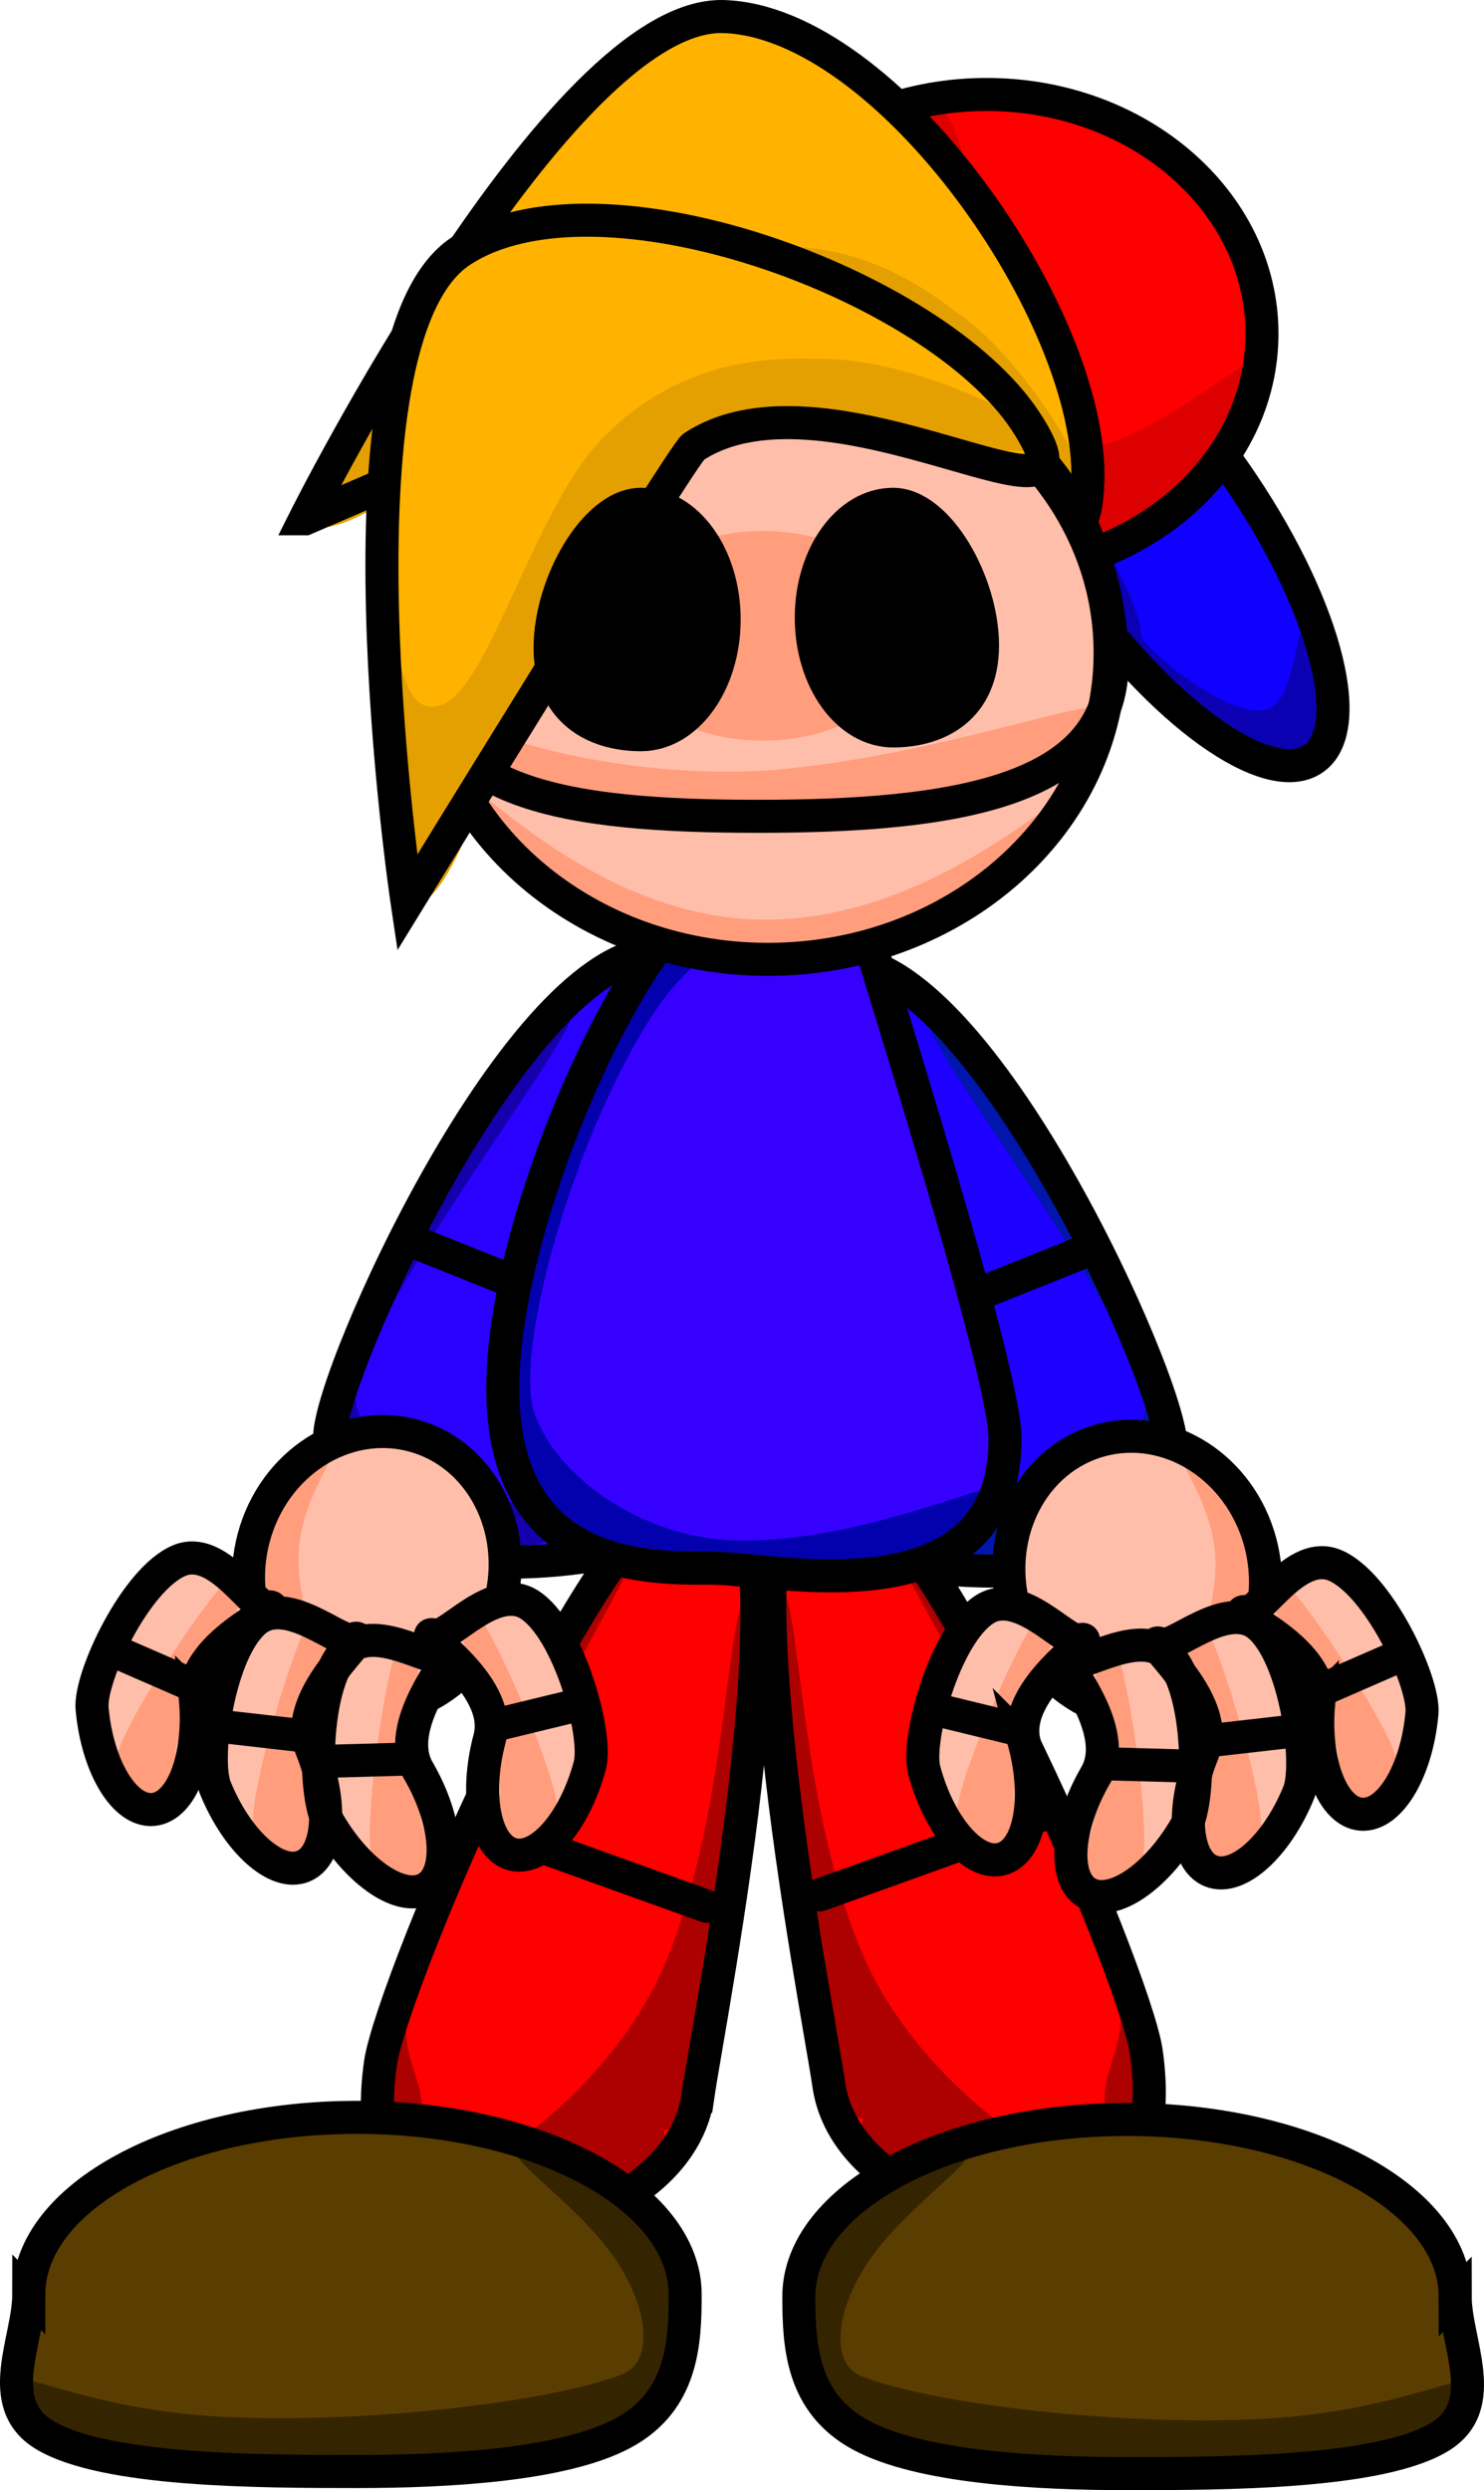 <svg version="1.1" xmlns="http://www.w3.org/2000/svg" xmlns:xlink="http://www.w3.org/1999/xlink" width="157.182" height="263.705" viewBox="0,0,157.182,263.705"><g transform="translate(-161.409,-30.328)"><g data-paper-data="{&quot;isPaintingLayer&quot;:true}" fill-rule="nonzero" stroke-linejoin="miter" stroke-miterlimit="10" stroke-dasharray="" stroke-dashoffset="0" style="mix-blend-mode: normal"><g data-paper-data="{&quot;index&quot;:null}"><g stroke="#000000" stroke-width="0"><path d="M246.763,186.028c7.465,-0.456 21.207,24.074 29.125,42.757c3.771,8.898 5.569,16.741 5.955,19.421c1.197,8.306 -0.468,16.705 -11.489,17.378c-11.021,0.673 -20.925,-5.514 -22.122,-13.82c-1.197,-8.306 -12.489,-65.063 -1.468,-65.736z" data-paper-data="{&quot;index&quot;:null}" fill="#ff0000" stroke-linecap="butt"/><path d="" fill="none" stroke-linecap="round"/></g><path d="M282.912,249.014c1.123,7.789 -3.045,14.414 -9.309,14.797c-5.625,0.344 -18.823,-1.122 -21.9,-7.033c-0.35,-0.672 1.223,-1.254 1.109,-2.049c-0.006,-0.042 -2.687,-0.527 -2.996,-1.644c-0.817,-2.957 0.023,-9.408 -1.254,-16.765c-2.857,-16.457 -5.452,-38.033 -4.635,-37.997c2.257,0.101 1.947,22.106 8.543,38.247c5.366,13.134 17.811,20.922 19.612,21.729c4.058,1.817 7.093,-0.285 6.424,-4.675c-0.748,-4.906 3.625,-7.274 0.418,-15.201c-7.749,-19.154 -26.01,-46.734 -23.249,-46.903c6.264,-0.383 26.115,49.705 27.238,57.494z" fill="#ad0000" stroke="none" stroke-width="0" stroke-linecap="butt"/><g fill="none" stroke="#000000" stroke-width="3.5"><path d="M247.731,185.391c11.021,-0.673 33.883,53.872 35.08,62.178c1.197,8.306 -0.468,16.705 -11.489,17.378c-11.021,0.673 -20.925,-5.514 -22.122,-13.82c-1.197,-8.306 -12.489,-65.063 -1.468,-65.736z" data-paper-data="{&quot;index&quot;:null}" stroke-linecap="butt"/><path d="M248.245,230.995l24.37,-8.764" stroke-linecap="round"/></g></g><g data-paper-data="{&quot;index&quot;:null}"><g stroke="#000000" stroke-width="0"><path d="M236.291,252.976c-1.197,8.306 -11.102,14.493 -22.122,13.82c-11.021,-0.673 -12.686,-9.072 -11.489,-17.378c0.386,-2.68 2.184,-10.523 5.955,-19.421c7.918,-18.683 21.66,-43.213 29.125,-42.757c11.021,0.673 -0.271,57.431 -1.468,65.736z" data-paper-data="{&quot;index&quot;:null}" fill="#ff0000" stroke-linecap="butt"/><path d="" fill="none" stroke-linecap="round"/></g><path d="M228.848,192.732c2.761,0.169 -15.5,27.748 -23.249,46.903c-3.207,7.927 1.166,10.295 0.418,15.201c-0.669,4.39 2.366,6.493 6.424,4.675c1.801,-0.807 14.246,-8.595 19.612,-21.729c6.595,-16.141 6.285,-38.146 8.543,-38.247c0.817,-0.037 -1.778,21.54 -4.635,37.997c-1.277,7.357 -0.437,13.808 -1.254,16.765c-0.309,1.117 -2.99,1.601 -2.996,1.644c-0.115,0.795 1.458,1.377 1.109,2.049c-3.078,5.912 -16.276,7.377 -21.9,7.033c-6.264,-0.383 -10.432,-7.007 -9.309,-14.797c1.123,-7.789 20.974,-57.877 27.238,-57.494z" fill="#ad0000" stroke="none" stroke-width="0" stroke-linecap="butt"/><g fill="none" stroke="#000000" stroke-width="3.5"><path d="M235.322,252.339c-1.197,8.306 -11.102,14.493 -22.122,13.82c-11.021,-0.673 -12.686,-9.072 -11.489,-17.378c1.197,-8.306 24.059,-62.852 35.08,-62.178c11.021,0.673 -0.271,57.431 -1.468,65.736z" data-paper-data="{&quot;index&quot;:null}" stroke-linecap="butt"/><path d="M236.277,232.206l-24.37,-8.764" stroke-linecap="round"/></g></g><g data-paper-data="{&quot;index&quot;:null}"><g stroke="#000000" stroke-width="0"><path d="M249.114,132.568c10.064,0 23.702,20.234 30.683,35.521c3.325,7.28 4.217,13.624 4.217,15.779c0,6.683 -3.844,13.3 -18.7,13.3c-14.856,0 -26.9,-5.417 -26.9,-12.1c0,-6.683 -4.156,-52.5 10.7,-52.5z" data-paper-data="{&quot;index&quot;:null}" fill="#1d00ff" stroke-linecap="butt"/><path d="" fill="none" stroke-linecap="round"/></g><path d="M285.286,184.564c0,6.267 -6.845,11.348 -15.289,11.348c-8.444,0 -15.289,-5.08 -15.289,-11.348c0,-1.338 7.682,4.723 14.317,6.878c5.072,1.647 9.533,0.118 9.485,-3.416c-0.054,-3.949 6.245,-5.625 3.486,-12.103c-6.665,-15.654 -25.755,-38.541 -22.033,-38.541c8.444,0 25.323,40.915 25.323,47.182z" fill="#0016ad" stroke="none" stroke-width="0" stroke-linecap="butt"/><g fill="none" stroke="#000000" stroke-width="3.5"><path d="M250.53,132.107c14.856,0 34.9,44.617 34.9,51.3c0,6.683 -3.844,13.3 -18.7,13.3c-14.856,0 -26.9,-5.417 -26.9,-12.1c0,-6.683 -4.156,-52.5 10.7,-52.5z" data-paper-data="{&quot;index&quot;:null}" stroke-linecap="butt"/><path d="M256.38,170.824l20.306,-8.122" stroke-linecap="round"/></g></g><g><g stroke="#000000" stroke-width="0"><path d="M243.344,184.129c0,6.683 -12.044,12.1 -26.9,12.1c-14.856,0 -18.7,-6.617 -18.7,-13.3c0,-2.156 0.892,-8.499 4.217,-15.779c6.982,-15.287 20.62,-35.521 30.683,-35.521c14.856,0 10.7,45.817 10.7,52.5z" data-paper-data="{&quot;index&quot;:null}" fill="#2a00ff" stroke-linecap="butt"/><path d="" fill="none" stroke-linecap="round"/></g><path d="M196.472,183.625c0,-6.267 16.879,-47.182 25.323,-47.182c3.722,0 -15.368,22.886 -22.033,38.541c-2.758,6.478 3.541,8.154 3.486,12.103c-0.049,3.534 4.412,5.063 9.485,3.416c6.636,-2.155 14.317,-8.216 14.317,-6.878c0,6.267 -6.845,11.348 -15.289,11.348c-8.444,0 -15.289,-5.08 -15.289,-11.348z" fill="#1400ad" stroke="none" stroke-width="0" stroke-linecap="butt"/><g fill="none" stroke="#000000" stroke-width="3.5"><path d="M241.928,183.668c0,6.683 -12.044,12.1 -26.9,12.1c-14.856,0 -18.7,-6.617 -18.7,-13.3c0,-6.683 20.044,-51.3 34.9,-51.3c14.856,0 10.7,45.817 10.7,52.5z" data-paper-data="{&quot;index&quot;:null}" stroke-linecap="butt"/><path d="M205.072,161.763l20.306,8.122" stroke-linecap="round"/></g></g><g stroke-linecap="butt"><path d="M236.663,125.743c3.783,0 10.918,-16.151 13.042,-7.648c1.483,5.936 17.959,56.623 17.959,64.653c0,19.531 -24.576,13.723 -31.001,13.723c-6.425,0 -22.197,0.529 -22.197,-19.002c0,-19.531 15.773,-51.727 22.197,-51.727z" fill="#3600ff" stroke="#000000" stroke-width="0"/><path d="M216.744,187.833c0,-1.921 -3.29,-12.526 0.18,-24.206c2.962,-9.973 8.525,-26.075 14.52,-33.306c4.206,-5.074 8.753,-3.1 12.214,-3.1c2.571,0 -6.464,0.529 -12.908,10.25c-8.4,12.671 -15.036,35.918 -12.723,42.545c2.383,6.83 11.544,13.228 21.388,13.446c13.662,0.303 28.641,-7.223 28.641,-5.629c0,4.713 -11.487,8.533 -25.656,8.533c-14.169,0 -25.656,-3.82 -25.656,-8.533z" fill="#0300ad" stroke="none" stroke-width="0"/><path d="M214.664,177.396c0,-19.531 15.773,-51.727 22.197,-51.727c3.783,0 10.918,-16.151 13.042,-7.648c1.483,5.936 17.959,56.623 17.959,64.653c0,19.531 -24.576,13.723 -31.001,13.723c-6.425,0 -22.197,0.529 -22.197,-19.002z" fill="none" stroke="#000000" stroke-width="3.5"/></g><g stroke-linecap="butt"><path d="M163.726,272.812c0,-10.357 15.562,-18.753 34.759,-18.753c19.197,0 34.759,8.396 34.759,18.753c0,5.166 -0.288,11.278 -6.552,14.669c-6.294,3.408 -18.586,4.084 -28.207,4.084c-10.309,0 -26.737,-0.032 -33.103,-3.879c-5.488,-3.316 -1.657,-10.08 -1.657,-14.875z" fill="#5a3d00" stroke="#000000" stroke-width="0"/><path d="M163.026,282.743c0,-1.801 6.898,2.445 20.301,3.42c14.373,1.046 35.582,-1.204 43.932,-4.369c3.743,-1.418 2.708,-7.903 -1.436,-13.286c-4.52,-5.87 -12.241,-10.611 -8.925,-10.611c19.461,0 16.603,19.304 16.603,24.845c0,5.541 -15.776,10.034 -35.237,10.034c-19.461,0 -35.237,-4.492 -35.237,-10.034z" fill="#352400" stroke="none" stroke-width="0"/><path d="M164.46,273.307c0,-10.357 15.562,-18.753 34.759,-18.753c19.197,0 34.759,8.396 34.759,18.753c0,5.166 -0.288,11.278 -6.552,14.669c-6.294,3.408 -18.586,4.084 -28.207,4.084c-10.309,0 -26.737,-0.032 -33.103,-3.879c-5.488,-3.316 -1.657,-10.08 -1.657,-14.875z" fill="none" stroke="#000000" stroke-width="3.5"/></g><g data-paper-data="{&quot;index&quot;:null}" stroke-linecap="butt"><path d="M316.274,273.034c0,4.795 3.831,11.559 -1.657,14.875c-6.365,3.846 -22.793,3.879 -33.103,3.879c-9.622,0 -21.913,-0.676 -28.207,-4.084c-6.264,-3.392 -6.552,-9.503 -6.552,-14.669c0,-10.357 15.562,-18.753 34.759,-18.753c19.197,0 34.759,8.396 34.759,18.753z" fill="#5a3d00" stroke="#000000" stroke-width="0"/><path d="M316.974,282.965c0,5.541 -15.776,10.034 -35.237,10.034c-19.461,0 -35.237,-4.492 -35.237,-10.034c0,-5.541 -2.858,-24.845 16.603,-24.845c3.315,0 -4.406,4.741 -8.925,10.611c-4.144,5.383 -5.179,11.867 -1.436,13.286c8.35,3.165 29.559,5.414 43.932,4.369c13.402,-0.975 20.301,-5.221 20.301,-3.42z" fill="#352400" stroke="none" stroke-width="0"/><path d="M315.54,273.529c0,4.795 3.831,11.559 -1.657,14.875c-6.365,3.846 -22.793,3.879 -33.103,3.879c-9.622,0 -21.913,-0.676 -28.207,-4.084c-6.264,-3.392 -6.552,-9.503 -6.552,-14.669c0,-10.357 15.562,-18.753 34.759,-18.753c19.197,0 34.759,8.396 34.759,18.753z" fill="none" stroke="#000000" stroke-width="3.5"/></g><g><path d="M188.27,193.155c2.109,-7.904 9.657,-12.753 16.86,-10.831c7.202,1.922 11.332,9.887 9.223,17.791c-2.109,7.904 -9.657,12.753 -16.86,10.831c-7.203,-1.922 -11.332,-9.887 -9.223,-17.791z" fill="#ffbea9" stroke="#000000" stroke-width="0" stroke-linecap="butt"/><path d="M188.189,199.082c1.191,-4.462 1.985,-17.273 8.358,-15.572c1.069,0.285 -2.707,4.724 -3.408,10.115c-0.665,5.114 1.738,11.165 2.845,12.453c4.684,5.451 16.087,-3.84 15.286,-0.837c-1.191,4.462 -7.323,6.7 -13.697,4.999c-6.374,-1.701 -10.576,-6.696 -9.385,-11.158z" fill="#ff9d7d" stroke="none" stroke-width="0" stroke-linecap="butt"/><path d="M205.141,182.344c7.203,1.922 11.332,9.887 9.223,17.791c-2.109,7.904 -9.657,12.753 -16.86,10.831c-7.203,-1.922 -11.332,-9.887 -9.223,-17.791c2.109,-7.904 9.657,-12.753 16.86,-10.831z" fill="none" stroke="#000000" stroke-width="3.5" stroke-linecap="butt"/><g><g><g><path d="M213.027,214.349c1.599,-5.991 -8.67,-11.709 -5.738,-10.927c1.37,0.366 6.199,-5.608 9.92,-3.267c4.241,2.668 7.288,13.835 6.436,17.027c-1.599,5.991 -5.272,10.214 -8.204,9.432c-2.932,-0.782 -4.013,-6.274 -2.414,-12.265z" fill="#ffbea9" stroke="#000000" stroke-width="0" stroke-linecap="butt"/><path d="M210.418,203.999c-1.082,-2.992 0.261,-3.613 0.869,-3.451c1.657,0.442 9.739,19.098 9.076,21.584c-0.663,2.486 -2.544,4.143 -4.202,3.7c-1.657,-0.442 -2.463,-2.816 -1.8,-5.302c0.42,-1.574 -1.911,-10.909 -3.944,-16.532z" fill="#ff9d7d" stroke="none" stroke-width="0" stroke-linecap="butt"/><path d="M205.929,217.679c3.118,5.36 3.52,10.942 0.897,12.468c-2.623,1.526 -7.277,-1.582 -10.396,-6.942c-1.661,-2.855 -1.659,-14.431 1.731,-18.12c2.974,-3.237 9.204,1.255 10.43,0.542c2.623,-1.526 -5.78,6.692 -2.662,12.051z" fill="#ffbea9" stroke="#000000" stroke-width="0" stroke-linecap="butt"/><path d="M206.267,223.994c1.294,2.224 1.141,4.726 -0.342,5.588c-1.483,0.863 -3.733,-0.241 -5.027,-2.465c-1.294,-2.224 1.596,-22.349 3.079,-23.211c0.544,-0.317 2.003,-0.071 1.747,3.101c-0.483,5.959 -0.276,15.579 0.544,16.987z" fill="#ff9d7d" stroke="none" stroke-width="0" stroke-linecap="butt"/><path d="M194.612,215.383c2.333,5.745 1.945,11.329 -0.867,12.47c-2.812,1.142 -6.982,-2.59 -9.315,-8.336c-1.243,-3.06 0.389,-14.52 4.264,-17.696c3.4,-2.787 8.936,2.538 10.25,2.005c2.812,-1.142 -6.665,5.811 -4.332,11.557z" fill="#ffbea9" stroke="#000000" stroke-width="0" stroke-linecap="butt"/><path d="M194.058,221.682c0.968,2.384 0.464,4.839 -1.125,5.485c-1.589,0.645 -3.662,-0.764 -4.63,-3.148c-0.968,-2.384 4.726,-21.902 6.315,-22.547c0.583,-0.237 1.993,0.212 1.293,3.316c-1.317,5.832 -2.466,15.385 -1.853,16.894z" fill="#ff9d7d" stroke="none" stroke-width="0" stroke-linecap="butt"/><path d="M182.361,210.241c0.547,6.177 -1.459,11.401 -4.482,11.669c-3.023,0.268 -5.917,-4.522 -6.464,-10.699c-0.292,-3.29 4.626,-13.769 9.261,-15.67c4.068,-1.668 7.8,5.045 9.213,4.92c3.023,-0.268 -8.075,3.604 -7.527,9.781z" fill="#ffbea9" stroke="#000000" stroke-width="0" stroke-linecap="butt"/><path d="M179.985,216.101c0.227,2.563 -0.974,4.763 -2.682,4.914c-1.708,0.151 -3.278,-1.803 -3.505,-4.366c-0.227,-2.563 10.935,-19.556 12.643,-19.707c0.627,-0.056 1.844,0.787 0.265,3.549c-2.967,5.19 -6.865,13.988 -6.721,15.61z" fill="#ff9d7d" stroke="none" stroke-width="0" stroke-linecap="butt"/><path d="M207.531,203.504c1.37,0.366 6.199,-5.608 9.92,-3.267c4.241,2.668 7.288,13.835 6.436,17.027c-1.599,5.991 -5.272,10.214 -8.204,9.432c-2.932,-0.782 -4.013,-6.274 -2.414,-12.265c1.599,-5.991 -8.67,-11.709 -5.738,-10.927z" fill="none" stroke="#000000" stroke-width="3.5" stroke-linecap="butt"/><path d="M205.717,217.822c3.118,5.36 3.52,10.942 0.897,12.468c-2.623,1.526 -7.277,-1.582 -10.396,-6.942c-1.661,-2.855 -1.659,-14.431 1.731,-18.12c2.974,-3.237 9.204,1.255 10.43,0.542c2.623,-1.526 -5.78,6.692 -2.662,12.051z" fill="none" stroke="#000000" stroke-width="3.5" stroke-linecap="butt"/><path d="M195.485,216.863l8.977,-0.248" fill="none" stroke="#000000" stroke-width="3.5" stroke-linecap="round"/><path d="M194.382,215.495c2.333,5.745 1.945,11.329 -0.867,12.47c-2.812,1.142 -6.982,-2.59 -9.315,-8.336c-1.243,-3.06 0.389,-14.52 4.264,-17.696c3.4,-2.787 8.936,2.538 10.25,2.005c2.812,-1.142 -6.665,5.811 -4.332,11.557z" fill="none" stroke="#000000" stroke-width="3.5" stroke-linecap="butt"/><path d="M182.108,210.28c0.547,6.177 -1.459,11.401 -4.482,11.669c-3.023,0.268 -5.917,-4.522 -6.464,-10.699c-0.292,-3.29 4.626,-13.769 9.261,-15.67c4.068,-1.668 7.8,5.045 9.213,4.92c3.023,-0.268 -8.075,3.604 -7.527,9.781z" fill="none" stroke="#000000" stroke-width="3.5" stroke-linecap="butt"/></g><path d="M184.387,213.104l8.922,1.018" fill="none" stroke="#000000" stroke-width="3.5" stroke-linecap="round"/><path d="M181.484,208.654l-8.232,-3.587" fill="none" stroke="#000000" stroke-width="3.5" stroke-linecap="round"/></g><path d="M222.888,210.814l-8.726,2.122" fill="none" stroke="#000000" stroke-width="3.5" stroke-linecap="round"/></g></g><g data-paper-data="{&quot;index&quot;:null}"><path d="M294.91,193.655c2.109,7.904 -2.02,15.869 -9.223,17.791c-7.202,1.922 -14.751,-2.927 -16.86,-10.831c-2.109,-7.904 2.02,-15.869 9.223,-17.791c7.202,-1.922 14.751,2.927 16.86,10.831z" fill="#ffbea9" stroke="#000000" stroke-width="0" stroke-linecap="butt"/><path d="M294.99,199.582c1.191,4.462 -3.011,9.457 -9.385,11.158c-6.374,1.701 -12.506,-0.537 -13.697,-4.999c-0.801,-3.003 10.602,6.288 15.286,0.837c1.107,-1.289 3.51,-7.34 2.845,-12.453c-0.701,-5.391 -4.477,-9.829 -3.408,-10.115c6.374,-1.701 7.168,11.11 8.358,15.572z" fill="#ff9d7d" stroke="none" stroke-width="0" stroke-linecap="butt"/><path d="M294.898,193.675c2.109,7.904 -2.02,15.869 -9.223,17.791c-7.203,1.922 -14.751,-2.927 -16.86,-10.831c-2.109,-7.904 2.02,-15.869 9.223,-17.791c7.203,-1.922 14.751,2.927 16.86,10.831z" fill="none" stroke="#000000" stroke-width="3.5" stroke-linecap="butt"/><g><g><g><path d="M270.153,214.849c1.599,5.991 0.518,11.483 -2.414,12.265c-2.932,0.782 -6.605,-3.44 -8.204,-9.432c-0.852,-3.191 2.195,-14.359 6.436,-17.027c3.721,-2.341 8.549,3.632 9.92,3.267c2.932,-0.782 -7.337,4.935 -5.738,10.927z" fill="#ffbea9" stroke="#000000" stroke-width="0" stroke-linecap="butt"/><path d="M268.818,221.03c0.663,2.486 -0.142,4.859 -1.8,5.302c-1.657,0.442 -3.538,-1.214 -4.202,-3.7c-0.663,-2.486 7.419,-21.142 9.076,-21.584c0.608,-0.162 1.952,0.459 0.869,3.451c-2.033,5.622 -4.364,14.958 -3.944,16.532z" fill="#ff9d7d" stroke="none" stroke-width="0" stroke-linecap="butt"/><path d="M277.25,218.179c3.118,-5.36 -5.285,-13.577 -2.662,-12.051c1.226,0.713 7.455,-3.78 10.43,-0.542c3.39,3.689 3.392,15.265 1.731,18.12c-3.118,5.36 -7.773,8.468 -10.396,6.942c-2.623,-1.526 -2.221,-7.108 0.897,-12.468z" fill="#ffbea9" stroke="#000000" stroke-width="0" stroke-linecap="butt"/><path d="M276.912,224.494c0.819,-1.408 1.026,-11.028 0.544,-16.987c-0.257,-3.172 1.203,-3.417 1.747,-3.101c1.483,0.863 4.372,20.987 3.079,23.211c-1.294,2.224 -3.545,3.327 -5.027,2.465c-1.483,-0.863 -1.635,-3.365 -0.342,-5.588z" fill="#ff9d7d" stroke="none" stroke-width="0" stroke-linecap="butt"/><path d="M284.236,204.326c1.314,0.534 6.849,-4.791 10.25,-2.005c3.875,3.176 5.506,14.636 4.264,17.696c-2.333,5.745 -6.504,9.478 -9.315,8.336c-2.812,-1.142 -3.2,-6.725 -0.867,-12.47c2.333,-5.745 -7.143,-12.699 -4.332,-11.557z" fill="#ffbea9" stroke="#000000" stroke-width="0" stroke-linecap="butt"/><path d="M287.269,205.288c-0.701,-3.104 0.71,-3.553 1.293,-3.316c1.589,0.645 7.283,20.163 6.315,22.547c-0.968,2.384 -3.041,3.793 -4.63,3.148c-1.589,-0.645 -2.093,-3.101 -1.125,-5.485c0.613,-1.509 -0.536,-11.063 -1.853,-16.894z" fill="#ff9d7d" stroke="none" stroke-width="0" stroke-linecap="butt"/><path d="M300.818,210.741c0.547,-6.177 -10.55,-10.049 -7.527,-9.781c1.413,0.125 5.145,-6.588 9.213,-4.92c4.635,1.901 9.553,12.38 9.261,15.67c-0.547,6.177 -3.442,10.967 -6.464,10.699c-3.023,-0.268 -5.029,-5.492 -4.482,-11.669z" fill="#ffbea9" stroke="#000000" stroke-width="0" stroke-linecap="butt"/><path d="M303.194,216.601c0.144,-1.622 -3.754,-10.42 -6.721,-15.61c-1.579,-2.762 -0.362,-3.605 0.265,-3.549c1.708,0.151 12.871,17.145 12.643,19.707c-0.227,2.563 -1.796,4.518 -3.505,4.366c-1.708,-0.151 -2.909,-2.352 -2.682,-4.914z" fill="#ff9d7d" stroke="none" stroke-width="0" stroke-linecap="butt"/><path d="M269.91,214.931c1.599,5.991 0.518,11.483 -2.414,12.265c-2.932,0.782 -6.605,-3.44 -8.204,-9.432c-0.852,-3.191 2.195,-14.359 6.436,-17.027c3.721,-2.341 8.549,3.632 9.92,3.267c2.932,-0.782 -7.337,4.935 -5.738,10.927z" fill="none" stroke="#000000" stroke-width="3.5" stroke-linecap="butt"/><path d="M277.463,218.322c3.118,-5.36 -5.285,-13.577 -2.662,-12.051c1.226,0.713 7.455,-3.78 10.43,-0.542c3.39,3.689 3.392,15.265 1.731,18.12c-3.118,5.36 -7.773,8.468 -10.396,6.942c-2.623,-1.526 -2.221,-7.108 0.897,-12.468z" fill="none" stroke="#000000" stroke-width="3.5" stroke-linecap="butt"/><path d="M287.695,217.363l-8.977,-0.248" fill="none" stroke="#000000" stroke-width="3.5" stroke-linecap="round"/><path d="M288.798,215.995c2.333,-5.745 -7.143,-12.699 -4.332,-11.557c1.314,0.534 6.849,-4.791 10.25,-2.005c3.875,3.176 5.506,14.636 4.264,17.696c-2.333,5.745 -6.504,9.478 -9.315,8.336c-2.812,-1.142 -3.2,-6.725 -0.867,-12.47z" fill="none" stroke="#000000" stroke-width="3.5" stroke-linecap="butt"/><path d="M301.072,210.78c0.547,-6.177 -10.55,-10.049 -7.527,-9.781c1.413,0.125 5.145,-6.588 9.213,-4.92c4.635,1.901 9.553,12.38 9.261,15.67c-0.547,6.177 -3.442,10.967 -6.464,10.699c-3.023,-0.268 -5.029,-5.492 -4.482,-11.669z" fill="none" stroke="#000000" stroke-width="3.5" stroke-linecap="butt"/></g><path d="M289.871,214.623l8.922,-1.018" fill="none" stroke="#000000" stroke-width="3.5" stroke-linecap="round"/><path d="M301.695,209.154l8.232,-3.587" fill="none" stroke="#000000" stroke-width="3.5" stroke-linecap="round"/></g><path d="M260.291,211.314l8.726,2.122" fill="none" stroke="#000000" stroke-width="3.5" stroke-linecap="round"/></g></g><g stroke-linecap="butt"><g><path d="M205.208,100.064c0,-17.928 16.227,-32.461 36.244,-32.461c20.017,0 36.244,14.533 36.244,32.461c0,17.928 -16.227,32.461 -36.244,32.461c-20.017,0 -36.244,-14.533 -36.244,-32.461z" fill="#ffbea9" stroke="#000000" stroke-width="0"/><path d="M275.29,92.667c-9.364,-13.445 -13.097,-27.031 -8.338,-30.345c4.759,-3.314 16.207,4.899 25.571,18.344c9.364,13.445 13.097,27.031 8.338,30.345c-4.759,3.314 -16.207,-4.899 -25.571,-18.344z" fill="#1000ff" stroke="#000000" stroke-width="0"/><path d="M278.073,95.833c0,-3.222 -13.889,-13.611 -7.722,-13.611c6.167,0 11.944,12.278 11.944,15.5c0,0.966 10.508,10.08 14.067,7.331c2.44,-1.885 2.734,-11.791 4.283,-10.675c3.728,2.685 1.534,17.4 -1.517,17.4c-6.167,0 -21.056,-12.723 -21.056,-15.944z" fill="#0c00b3" stroke="none" stroke-width="0"/><path d="M266.619,61.989c4.759,-3.314 16.207,4.899 25.571,18.344c9.364,13.445 13.097,27.031 8.338,30.345c-4.759,3.314 -16.207,-4.899 -25.571,-18.344c-9.364,-13.445 -13.097,-27.031 -8.338,-30.345z" fill="none" stroke="#000000" stroke-width="3.5"/><path d="M265.906,40.333c16.108,0 29.167,11.342 29.167,25.333c0,13.991 -13.058,25.333 -29.167,25.333c-16.108,0 -29.167,-11.342 -29.167,-25.333c0,-13.991 13.058,-25.333 29.167,-25.333z" fill="#ff0000" stroke="#000000" stroke-width="0"/><path d="M260.073,75c0,-6.812 -8.762,-33.333 0.167,-33.333c5.21,0 4.209,28.315 12.744,35.206c6.09,4.917 23.089,-11.709 23.089,-8.872c0,6.812 -10.905,19.333 -19.833,19.333c-8.929,0 -16.167,-5.522 -16.167,-12.333z" fill="#dc0000" stroke="none" stroke-width="0"/><path d="M265.906,40.333c16.108,0 29.167,11.342 29.167,25.333c0,13.991 -13.058,25.333 -29.167,25.333c-16.108,0 -29.167,-11.342 -29.167,-25.333c0,-13.991 13.058,-25.333 29.167,-25.333z" fill="none" stroke="#000000" stroke-width="3.5"/><path d="M211.22,114.174c0,-2.235 13.05,13.547 31.317,13.547c18.268,0 32.197,-15.079 32.197,-12.844c0,2.235 -13.05,16.538 -31.317,16.538c-18.268,0 -32.197,-15.007 -32.197,-17.242z" fill="#ff9d7d" stroke="none" stroke-width="0"/><path d="M192.986,85.154c0,0 26.924,-53.713 44.326,-53.183c17.401,0.53 39.112,31.736 38.582,49.137c-0.53,17.401 -12.931,-17.476 -30.332,-18.006c-1.411,-0.043 -52.576,22.052 -52.576,22.052z" fill="#ffb300" stroke="#000000" stroke-width="0"/><path d="M209.1,70.306c5.217,0.857 19.675,-11.279 29.35,-13.277c13.15,-2.716 21.601,4.467 24.417,6.446c7.907,5.558 15.32,19.07 14.05,20.877c-1.27,1.807 -10.743,-8.774 -18.65,-14.332c-1.178,-0.828 -3.256,-6.05 -8.581,-6.267c-6.7,-0.274 -17.452,4.814 -25.765,7.699c-13.227,4.59 -24.565,16.338 -29.795,14.57c-6.408,-2.166 20.399,-32.316 20.864,-32.976c0.485,-0.69 -13.488,16.011 -5.89,17.26z" fill="#e4a000" stroke="none" stroke-width="0"/><path d="M193.723,85.265c0,0 26.924,-53.713 44.326,-53.183c17.401,0.53 39.112,31.736 38.582,49.137c-0.53,17.401 -12.931,-17.476 -30.332,-18.006c-1.411,-0.043 -52.576,22.052 -52.576,22.052z" fill="none" stroke="#000000" stroke-width="3.5"/><path d="M212.922,79.191c6.309,-7.866 17.539,-12.135 28.878,-12.135c11.027,0 22.711,4.233 29.64,11.742c5.833,6.321 7.835,15.425 7.835,21.687c0,13.701 -17.167,16.187 -37.475,16.187c-20.308,0 -35.188,-2.31 -35.188,-16.011c0,-6.051 1.319,-15.248 6.31,-21.469z" fill="#ffbea9" stroke="#000000" stroke-width="0"/><path d="M242.748,67.001c20.017,0 36.244,14.533 36.244,32.461c0,17.928 -16.227,32.461 -36.244,32.461c-20.017,0 -36.244,-14.533 -36.244,-32.461c0,-17.928 16.227,-32.461 36.244,-32.461z" fill="none" stroke="#000000" stroke-width="3.5"/><path d="M208.177,107.518c0,-1.019 -2.526,-3.724 -2.507,-7.021c0.042,-7.043 3.552,-17.416 10.811,-24.238c4.489,-4.219 17.378,-7.999 25.363,-8.511c3.318,-0.213 3.607,2.03 5.568,2.03c3.404,0 -17.057,1.11 -26.969,9.599c-11.123,9.527 -11.788,26.659 -6.006,28.838c6.283,2.368 18.91,4.668 30.048,3.552c17.444,-1.748 33.54,-8.04 33.54,-6.185c0,5.101 -18.013,11.172 -35.892,11.172c-17.879,0 -33.957,-4.136 -33.957,-9.237z" fill="#ff9d7d" stroke="none" stroke-width="0"/><path d="M206.538,100.763c0,-6.051 1.319,-15.248 6.31,-21.469c6.309,-7.866 17.539,-12.135 28.878,-12.135c11.027,0 22.711,4.233 29.64,11.742c5.833,6.321 7.835,15.425 7.835,21.687c0,13.701 -17.167,16.187 -37.475,16.187c-20.308,0 -35.188,-2.31 -35.188,-16.011z" fill="none" stroke="#000000" stroke-width="3.5"/><path d="M203.869,126.255c0,0 -8.861,-59.426 5.679,-69c14.541,-9.573 50.248,3.471 59.822,18.012c9.573,14.541 -20.629,-6.862 -35.169,2.712c-1.179,0.776 -30.332,48.276 -30.332,48.276z" fill="#ffb300" stroke="#000000" stroke-width="0"/><path d="M203.406,87.333c0,-0.843 -1.827,20.855 5.107,17.508c4.761,-2.298 9.61,-20.541 16.376,-27.74c9.196,-9.784 20.241,-8.768 23.683,-8.768c9.665,0 23.5,6.791 23.5,9c0,2.209 -13.835,-1 -23.5,-1c-1.44,0 -6.143,-3.077 -10.624,-0.193c-5.639,3.629 -11.509,13.975 -16.651,21.115c-8.181,11.361 -10.702,27.492 -15.997,29.054c-6.488,1.913 -1.895,-38.169 -1.895,-38.976z" fill="#e4a000" stroke="none" stroke-width="0"/><path d="M204.536,125.922c0,0 -8.861,-59.426 5.679,-69c14.541,-9.573 50.248,3.471 59.822,18.012c9.573,14.541 -20.629,-6.862 -35.169,2.712c-1.179,0.776 -30.332,48.276 -30.332,48.276z" fill="none" stroke="#000000" stroke-width="3.5"/></g><path d="M226.302,97.658c0,6.13 7.119,11.1 15.9,11.1c8.781,0 15.9,-4.97 15.9,-11.1c0,-6.13 -7.119,-11.1 -15.9,-11.1c-8.781,0 -15.9,4.97 -15.9,11.1z" fill="#ff9d7d" stroke="none" stroke-width="0"/><path d="M229.297,83.733c4.866,0 8.811,5.462 8.811,12.2c0,6.738 -3.945,12.2 -8.811,12.2c-4.866,0 -9.624,-2.48 -9.624,-9.218c0,-6.738 4.758,-15.182 9.624,-15.182z" fill="#000000" stroke="#000000" stroke-width="3.5"/><path d="M265.473,98.667c0,6.627 -4.68,9.067 -9.467,9.067c-4.786,0 -8.667,-5.373 -8.667,-12c0,-6.627 3.88,-12 8.667,-12c4.786,0 9.467,8.306 9.467,14.933z" data-paper-data="{&quot;index&quot;:null}" fill="#000000" stroke="#000000" stroke-width="3.5"/></g></g></g></svg>